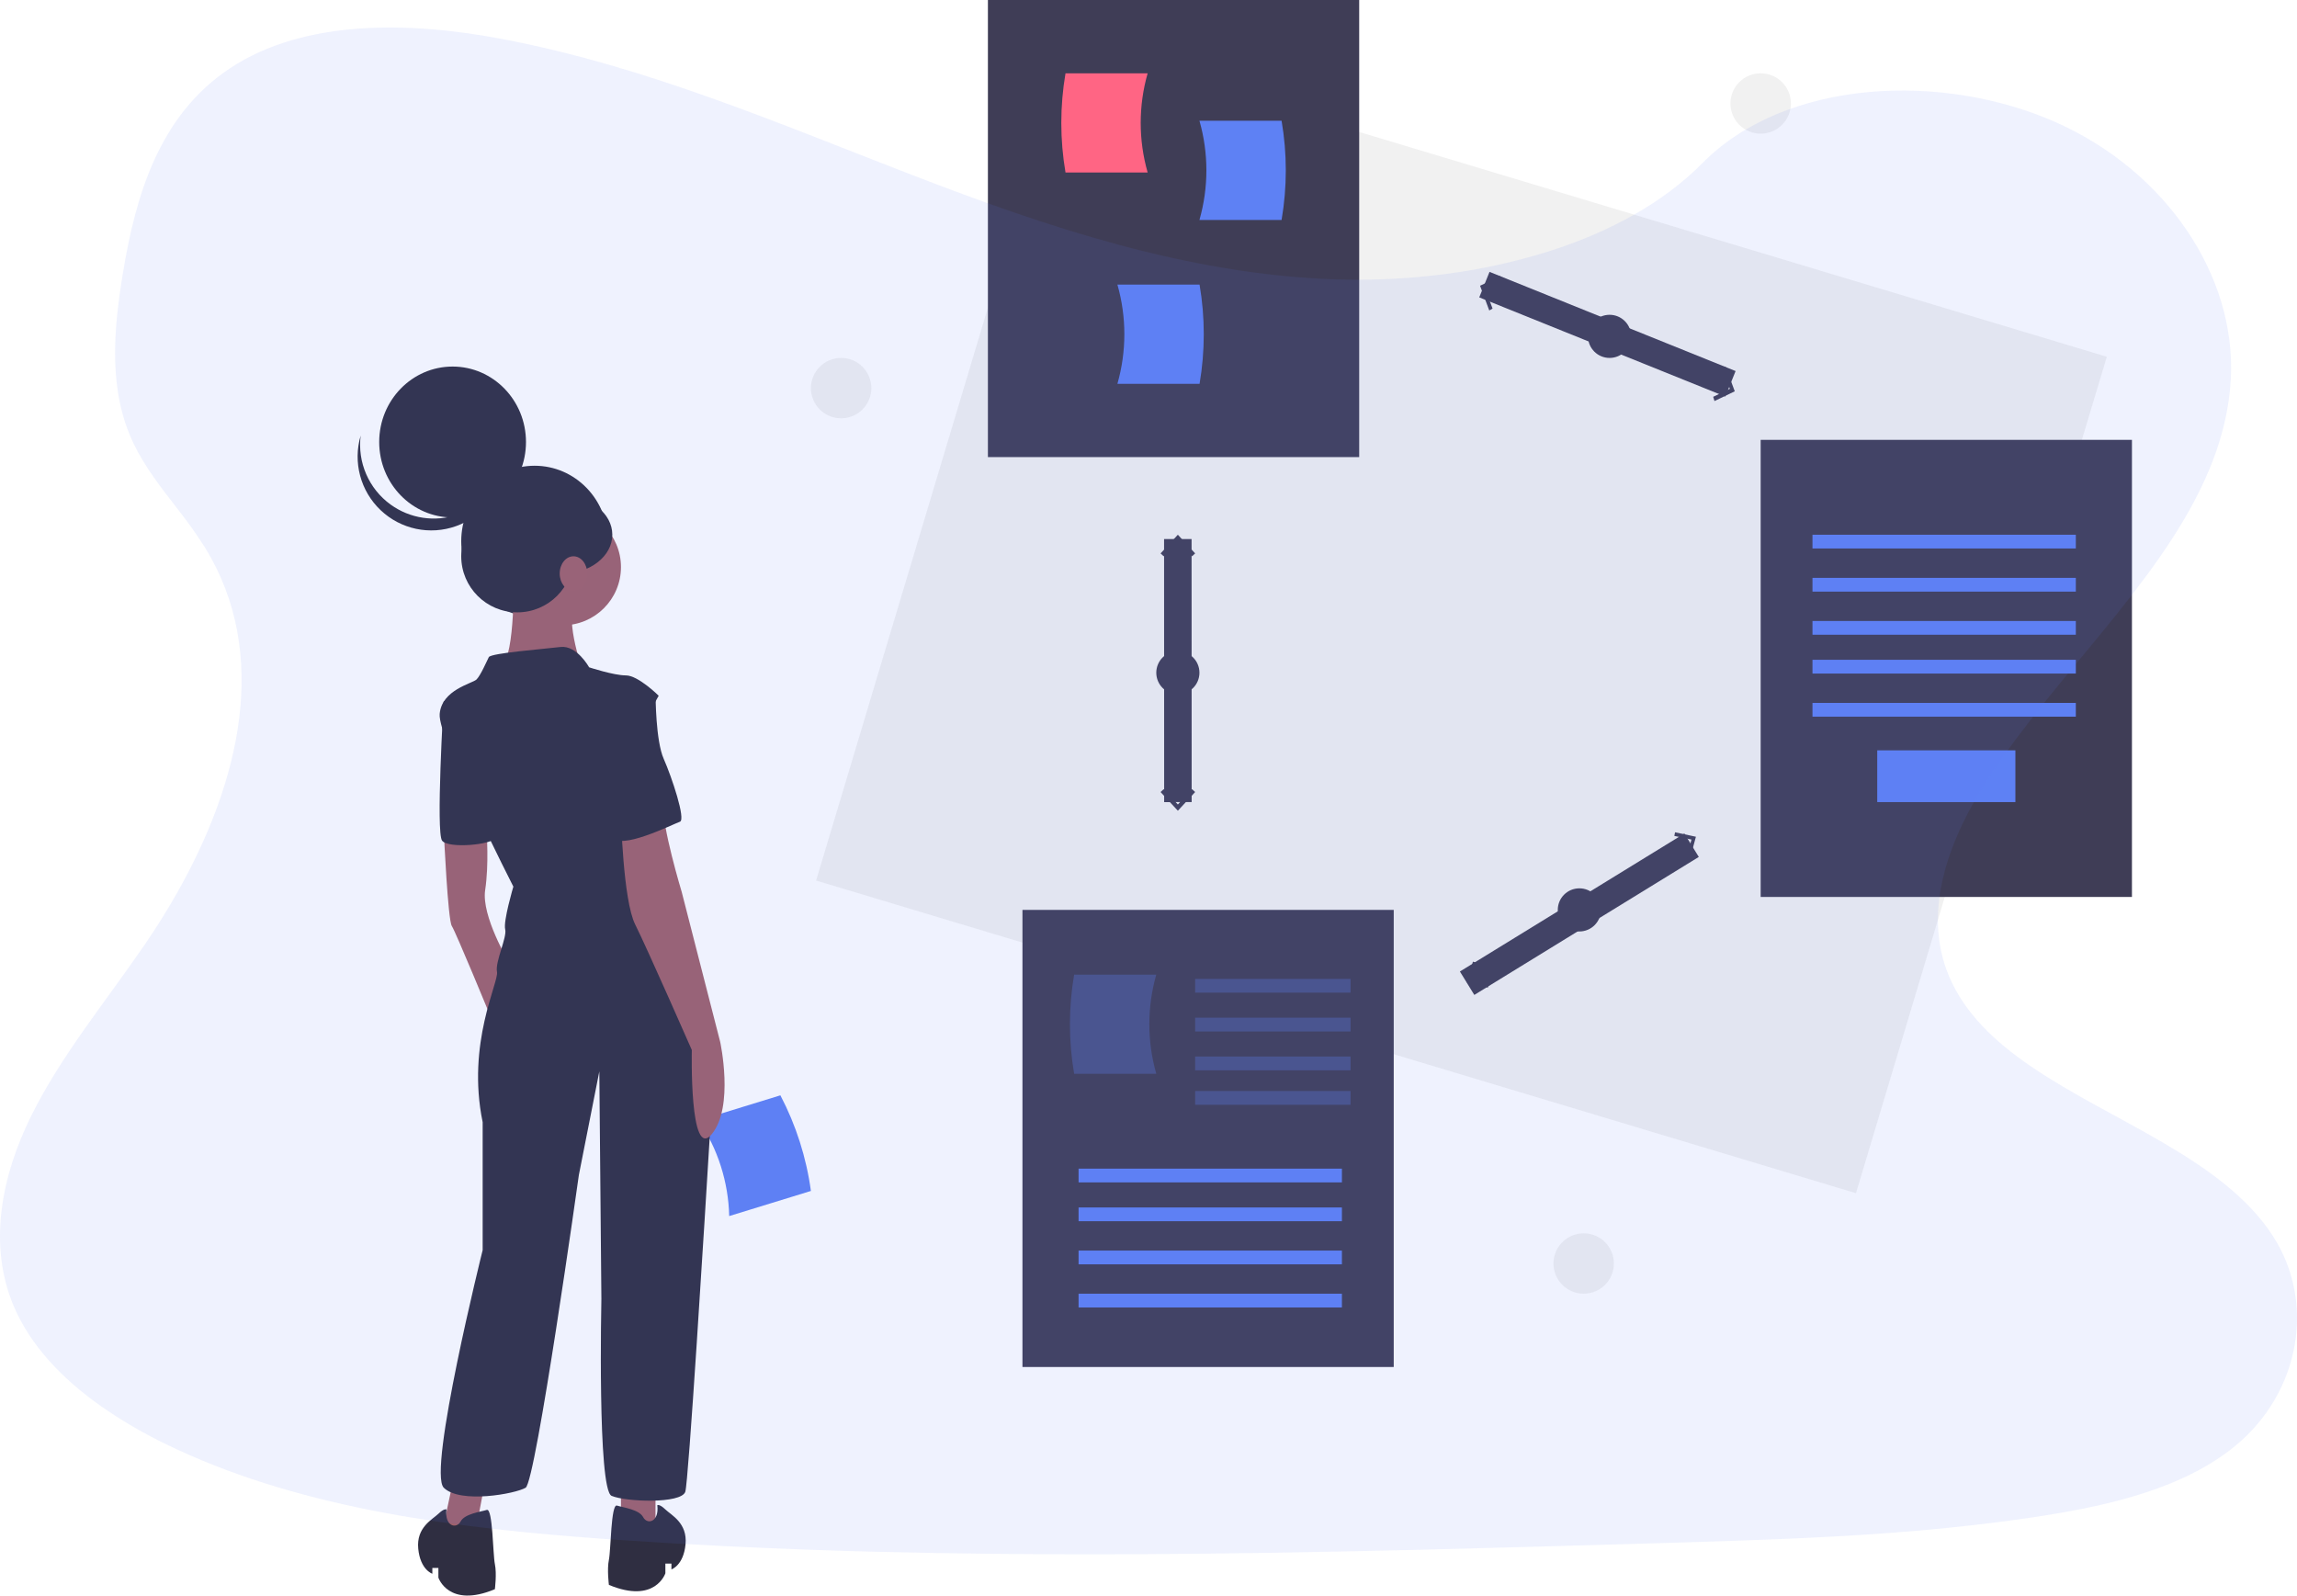 <svg xmlns="http://www.w3.org/2000/svg" width="167" height="116" viewBox="0 0 167 116">
    <g fill="none" fill-rule="evenodd">
        <g>
            <g>
                <g transform="translate(-99 -71) translate(99 71) translate(26)">
                    <ellipse cx="102.007" cy="7.524" fill="#F1F1F1" fill-rule="nonzero" rx="2.197" ry="2.195"/>
                    <ellipse cx="89.139" cy="91.859" fill="#F1F1F1" fill-rule="nonzero" rx="2.197" ry="2.195"/>
                    <ellipse cx="35.153" cy="28.216" fill="#F1F1F1" fill-rule="nonzero" rx="2.197" ry="2.195"/>
                    <path fill="#5E81F4" fill-rule="nonzero" d="M27.015 88.41l5.941-1.826c-.329-2.425-1.08-4.776-2.219-6.952l-5.941 1.827c1.394 2.065 2.163 4.475 2.219 6.952z"/>
                    <ellipse cx="12.869" cy="39.346" fill="#2F2E41" fill-rule="nonzero" rx="5.336" ry="5.486"/>
                    <path fill="#9F616A" fill-rule="nonzero" d="M6.97 107.535L5.964 112.238 8.409 112.238 9.416 106.908zM19.146 107.849L19.146 111.945 21.657 112.238 21.657 107.849zM6.277 60.653s.286 6.233.571 6.668c.285.435 2.853 6.668 2.853 6.668l1.284-4.059s-1.997-3.334-1.712-5.218c.286-1.885.106-4.204.106-4.204l-3.102.145z"/>
                    <ellipse cx="14.909" cy="41.227" fill="#9F616A" fill-rule="nonzero" rx="4.237" ry="4.232"/>
                    <path fill="#9F616A" fill-rule="nonzero" d="M11.34 41.697s.147 5.892-.878 6.776c-1.026.884 5.86.147 5.86.147s-1.466-4.124-.294-5.008c1.172-.884-4.687-1.915-4.687-1.915z"/>
                    <path fill="#2F2E41" fill-rule="nonzero" d="M16.83 48.513s-.894-1.624-2.084-1.476c-1.19.147-5.06.442-5.208.738-.149.295-.595 1.328-.893 1.624-.298.295-2.53.738-2.679 2.51-.148 1.771 5.357 12.55 5.357 12.55s-.744 2.51-.595 3.1c.15.59-.744 2.362-.595 3.1.149.738-2.232 5.168-1.042 10.926v9.3S5.074 106.98 6.264 108.16c1.19 1.181 5.208.443 5.952 0 .744-.443 3.87-22.737 3.87-22.737l1.487-7.53.15 16.536s-.298 13.879.743 14.322c1.042.442 5.06.59 5.357-.296.232-.69 1.37-19.073 1.859-27.131.17-2.782-.051-5.573-.655-8.294-.62-2.787-1.519-6.062-2.543-7.39-1.935-2.51-3.125-10.483-3.125-10.483l2.53-4.577s-1.488-1.477-2.381-1.477c-.893 0-2.679-.59-2.679-.59z"/>
                    <path fill="#2F2E41" fill-rule="nonzero" d="M7.06 50.476l-.807.53s-.57 9.523-.11 10.114c.458.591 3.648.303 3.888-.218.24-.521-2.971-10.426-2.971-10.426z"/>
                    <path fill="#9F616A" fill-rule="nonzero" d="M19.146 59.243s.147 6.189 1.03 7.957c.884 1.768 4.122 9.136 4.122 9.136s-.188 8.108 1.452 6.117c1.64-1.992.61-6.707.61-6.707l-2.798-10.904s-1.472-4.862-1.325-6.335c.148-1.474-3.091.736-3.091.736z"/>
                    <path fill="#2F2E41" fill-rule="nonzero" d="M21.789 109.43s.146-.113.586.31c.44.421 1.613.984 1.466 2.53-.146 1.548-1.026 1.829-1.026 1.829v-.422h-.44v.703s-.733 2.25-4.105.844c0 0-.147-1.125 0-1.828.146-.703.146-4.079.586-3.938.44.14 1.613.281 1.906.844.293.562 1.173.365 1.027-.872zM6.46 109.743s-.147-.112-.587.31c-.44.422-1.613.984-1.466 2.531.146 1.547 1.026 1.829 1.026 1.829v-.422h.44v.703s.733 2.25 4.106.844c0 0 .146-1.125 0-1.829-.147-.703-.147-4.078-.587-3.937-.44.14-1.613.28-1.906.843-.293.563-1.173.366-1.026-.872zM19.606 50.162l2.06.442s0 3.242.59 4.569c.588 1.326 1.619 4.42 1.177 4.568-.441.148-4.563 2.21-4.857 1.032-.294-1.18-1.03-10.61 1.03-10.61z"/>
                    <ellipse cx="6.905" cy="32.135" fill="#2F2E41" fill-rule="nonzero" rx="5.336" ry="5.486"/>
                    <path fill="#2F2E41" fill-rule="nonzero" d="M2.4 36.683c1.407 1.018 3.219 1.291 4.862.731 1.643-.56 2.914-1.882 3.41-3.549-.252 2.007-1.61 3.701-3.51 4.383-1.9.682-4.023.235-5.488-1.156-1.466-1.39-2.027-3.489-1.451-5.427-.245 1.945.59 3.87 2.177 5.018z"/>
                    <ellipse cx="11.613" cy="40.443" fill="#2F2E41" fill-rule="nonzero" rx="4.08" ry="4.076"/>
                    <ellipse cx="14.909" cy="38.876" fill="#2F2E41" fill-rule="nonzero" rx="3.609" ry="2.822"/>
                    <ellipse cx="15.693" cy="41.697" fill="#A0616A" fill-rule="nonzero" rx="1" ry="1.254"/>
                    <path fill="#F1F1F1" fill-rule="nonzero" d="M40.77 13.22L119.715 13.247 119.736 76.734 40.791 76.707z" transform="rotate(16.714 80.253 44.977)"/>
                    <path stroke="#3F3D56" stroke-width="2" d="M81.92 20.692L99.81 27.903"/>
                    <path fill="#3F3D56" fill-rule="nonzero" d="M82.275 22.573L82.514 22.433 81.964 20.956 83.175 20.374 83.081 20.065 81.606 20.774zM98.649 29.157L98.555 28.848 99.766 28.266 99.216 26.789 99.455 26.649 100.124 28.448z"/>
                    <ellipse cx="91.022" cy="24.454" fill="#3F3D56" fill-rule="nonzero" rx="1.569" ry="1.568"/>
                    <path stroke="#3F3D56" stroke-width="2" d="M80.664 71.481L96.985 61.449"/>
                    <path fill="#3F3D56" fill-rule="nonzero" d="M82.182 71.795L82.234 71.531 80.988 71.264 81.333 69.986 81.085 69.914 80.664 71.47zM96.879 62.389L96.63 62.316 96.976 61.038 95.73 60.772 95.782 60.508 97.299 60.833z"/>
                    <ellipse cx="88.825" cy="66.151" fill="#3F3D56" fill-rule="nonzero" rx="1.569" ry="1.568"/>
                    <path stroke="#3F3D56" stroke-width="2" d="M59.632 39.189L59.638 58.314"/>
                    <path fill="#3F3D56" fill-rule="nonzero" d="M58.38 40.233L58.604 40.443 59.635 39.329 60.666 40.443 60.891 40.232 59.634 38.876zM58.38 57.584L58.604 57.374 59.635 58.488 60.666 57.373 60.891 57.583 59.635 58.941z"/>
                    <ellipse cx="59.635" cy="48.908" fill="#3F3D56" fill-rule="nonzero" rx="1.569" ry="1.568"/>
                    <path fill="#3F3D56" fill-rule="nonzero" d="M45.825 0H72.818V33.232H45.825z"/>
                    <path fill="#FF6584" fill-rule="nonzero" d="M57.438 12.54h-5.972c-.407-2.385-.407-4.824 0-7.21h5.972c-.673 2.355-.673 4.855 0 7.21z"/>
                    <path fill="#5E81F4" fill-rule="nonzero" d="M61.204 15.99h5.972c.408-2.387.408-4.826 0-7.212h-5.972c.673 2.356.673 4.856 0 7.211zM55.24 27.903h5.973c.407-2.386.407-4.825 0-7.211H55.24c.673 2.355.673 4.855 0 7.21z"/>
                    <path fill="#3F3D56" fill-rule="nonzero" d="M102.007 31.978H129V65.21H102.007z"/>
                    <path fill="#5E81F4" fill-rule="nonzero" d="M105.774 38.876H124.92V39.876H105.774zM105.774 42.011H124.92V43.011H105.774zM105.774 45.146H124.92V46.146H105.774zM105.774 47.968H124.92V48.968H105.774zM105.774 51.103H124.92V52.103H105.774zM110.482 54.551H120.526V58.313H110.482z"/>
                    <path fill="#3F3D56" fill-rule="nonzero" d="M48.336 66.151H75.329V99.383H48.336z"/>
                    <path fill="#5E81F4" fill-rule="nonzero" d="M52.416 84.962H71.562V85.962H52.416zM52.416 87.784H71.562V88.784H52.416zM52.416 90.919H71.562V91.919H52.416zM52.416 94.054H71.562V95.054H52.416z"/>
                    <path fill="#5E81F4" fill-rule="nonzero" d="M58.066 78.065h-5.972c-.408-2.386-.408-4.825 0-7.21h5.972c-.673 2.354-.673 4.855 0 7.21zM60.891 71.168H72.19V72.168H60.891zM60.891 73.989H72.19V74.989H60.891zM60.891 76.811H72.19V77.811H60.891zM60.891 79.319H72.19V80.319H60.891z" opacity=".3"/>
                </g>
                <path fill="#5E81F4" fill-rule="nonzero" d="M162.528 105.104c-3.697 3.046-8.958 4.306-14.045 5.102l-.856.13c-5.314.787-10.687 1.206-16.078 1.461-2.884.139-5.769.237-8.653.324l-2.26.067c-2.936.086-5.877.17-8.823.254-2.884.082-5.769.158-8.654.23-3.694.089-7.388.163-11.082.223-2.885.045-5.77.076-8.654.093-3.695.021-7.39.014-11.082-.021-2.887-.03-5.772-.08-8.654-.15-3.696-.095-7.39-.233-11.083-.415-2.506-.122-5.01-.268-7.513-.44l-1.14-.08c-10.744-.768-21.681-2.148-31.083-6.508l-.254-.12c-.126-.058-.252-.117-.378-.179-1.726-.82-3.38-1.782-4.943-2.878-2.78-1.969-5.075-4.372-6.288-7.223-1.901-4.472-.896-9.5 1.275-13.872 2.17-4.372 5.43-8.32 8.25-12.437.826-1.206 1.609-2.458 2.338-3.74 4.554-8.048 6.813-17.36 2.039-25.114-.63-.988-1.311-1.945-2.04-2.865-1.164-1.507-2.348-3.015-3.148-4.684-1.866-3.884-1.465-8.252-.785-12.401.91-5.517 2.58-11.46 7.8-14.906 5.416-3.58 13.102-3.398 19.823-2.11 10.45 1.988 20.095 6.15 29.83 9.905 9.737 3.754 19.936 7.188 30.64 7.557 2.3.078 4.602-.005 6.89-.249 3.05-.311 6.058-.94 8.975-1.877 4.213-1.378 8.047-3.451 10.889-6.332 6.095-6.16 17.55-6.626 25.809-2.906 7.88 3.55 12.977 11.06 12.6 18.563-.427 8.352-6.725 15.218-12.495 22.26-.7.854-1.391 1.71-2.064 2.573-.375.482-.744.964-1.105 1.447-.633.854-1.245 1.712-1.822 2.58-2.948 4.453-5.032 9.8-3.003 14.607 1.139 2.692 3.312 4.745 5.93 6.538 5.868 4.015 13.968 6.717 17.611 12.338 3.14 4.844 1.977 11.383-2.714 15.255z" opacity=".1" transform="translate(-99 -71) translate(99 71)"/>
            </g>
        </g>
    </g>
</svg>
